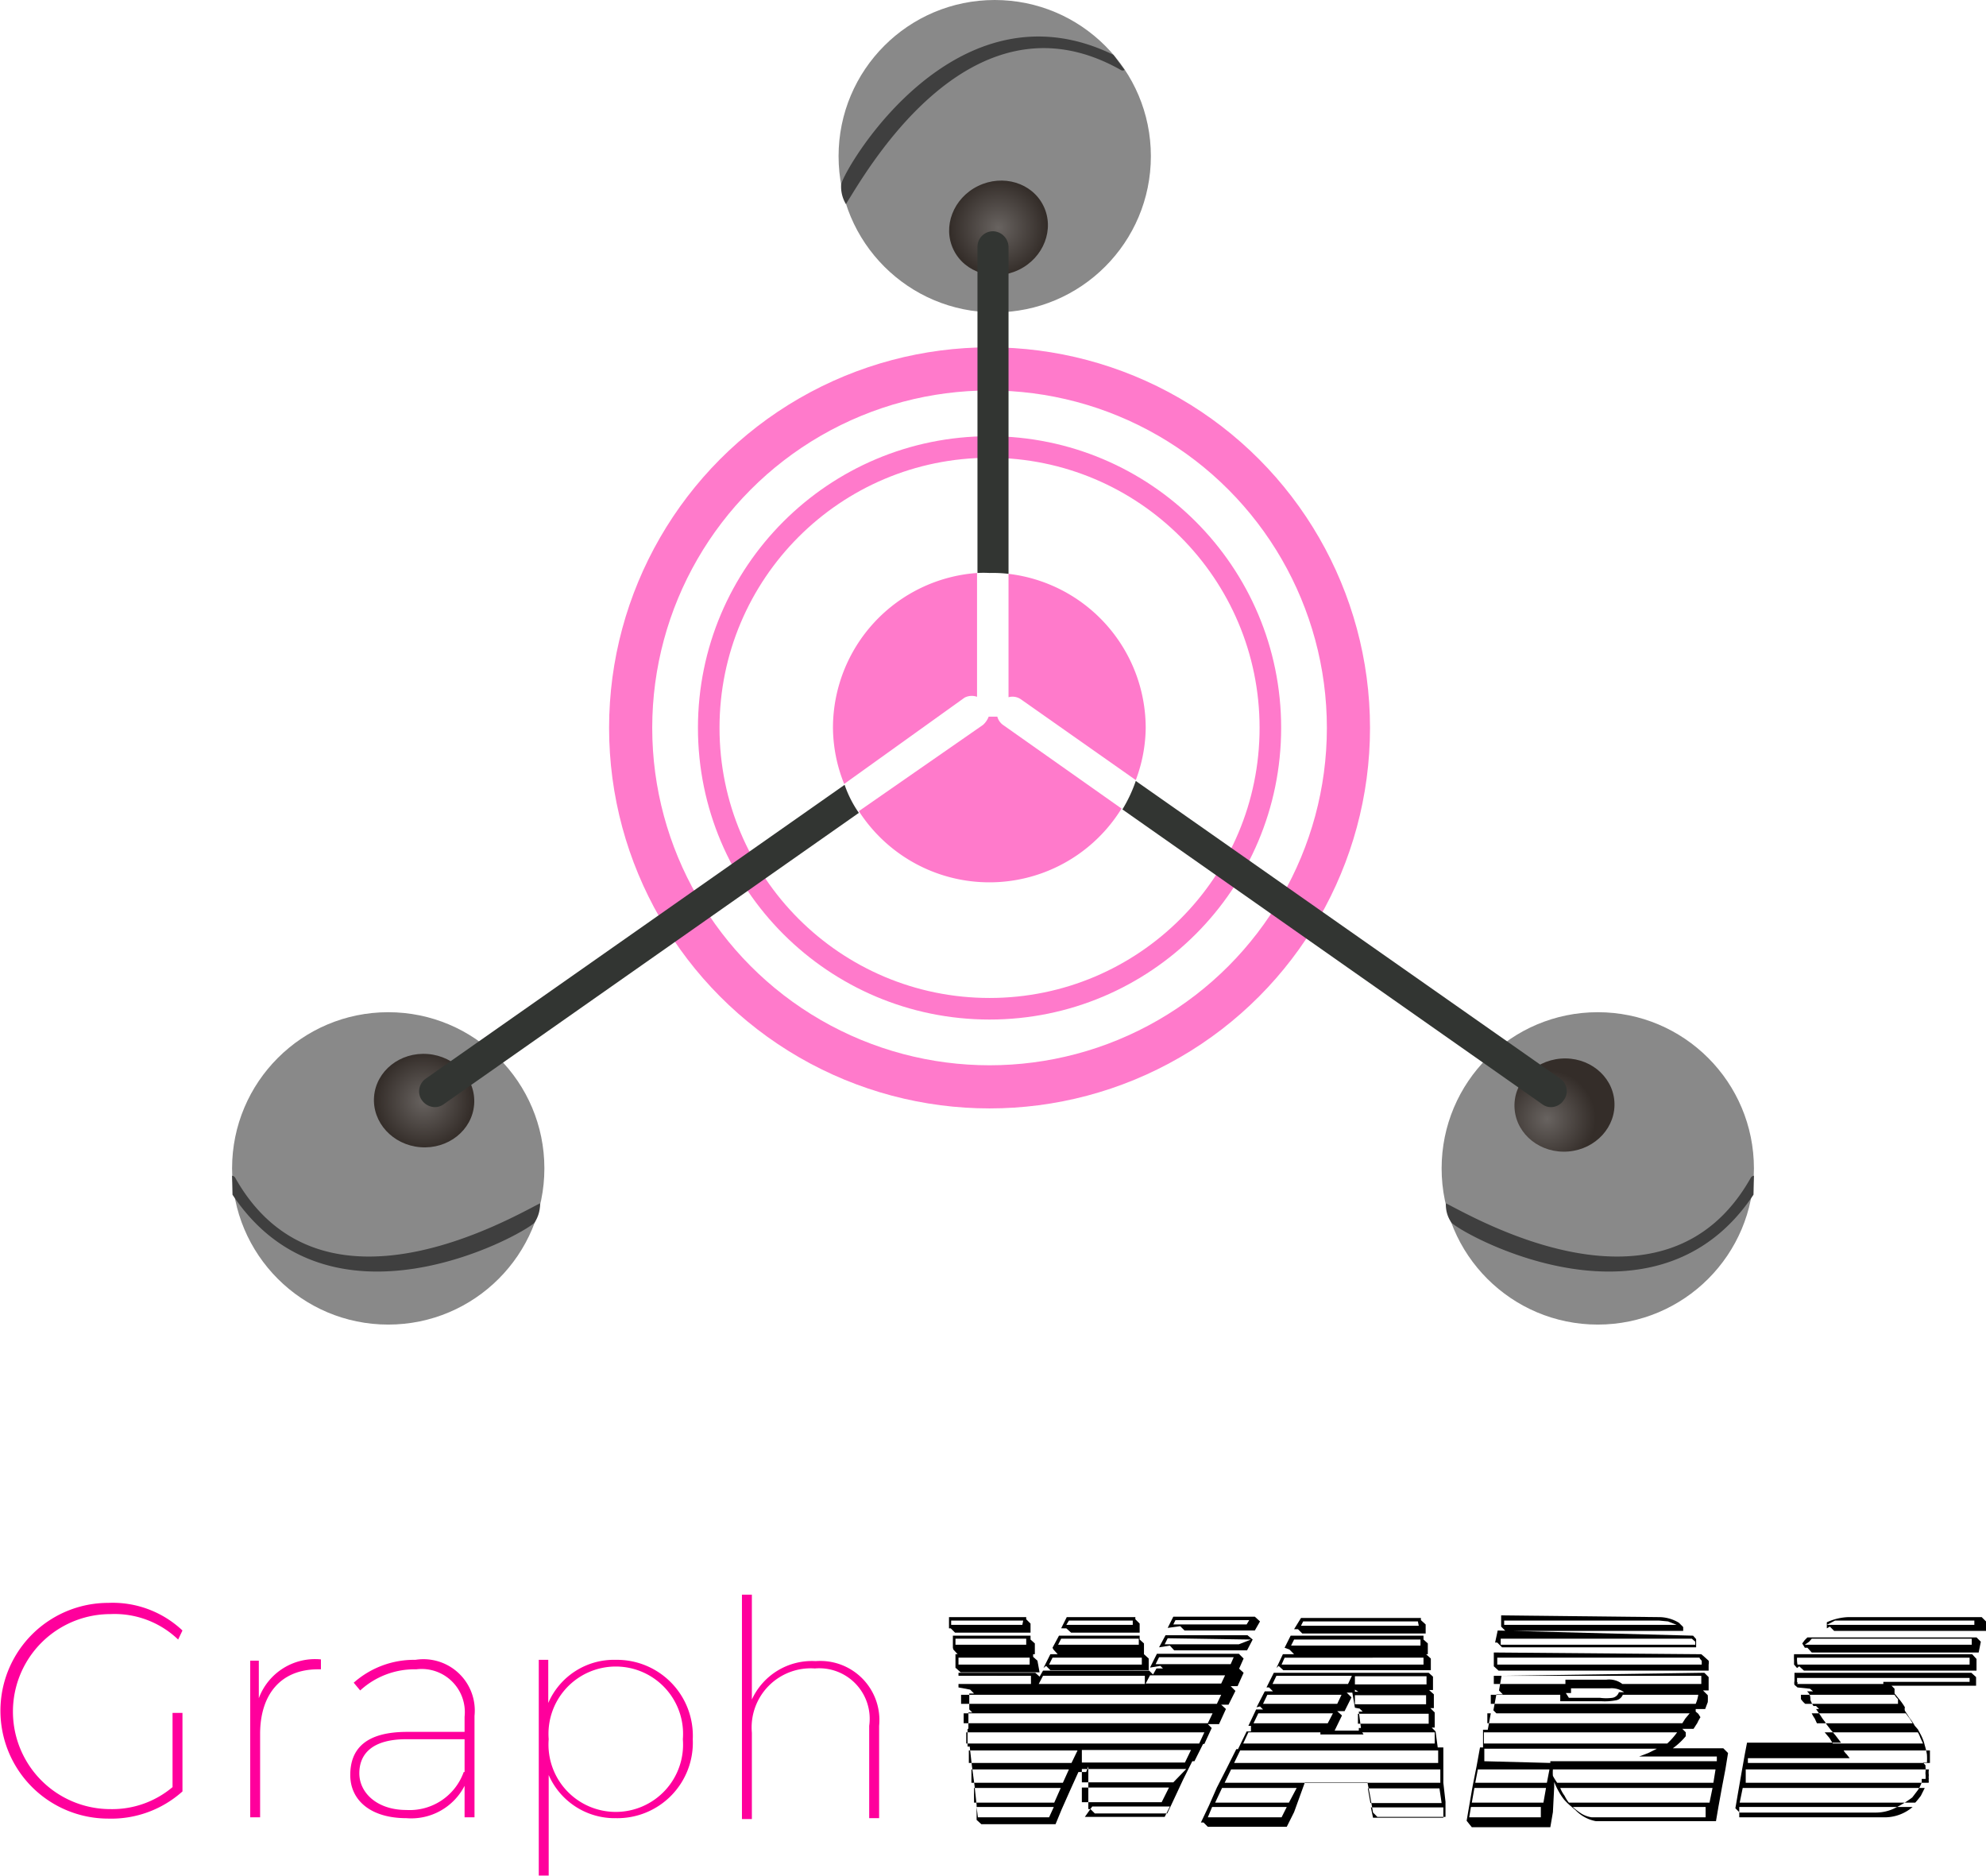 <svg xmlns="http://www.w3.org/2000/svg" xmlns:xlink="http://www.w3.org/1999/xlink" viewBox="0 0 46.04 43.48"><defs><style>.cls-1,.cls-2{fill:none;stroke:#ff009c;stroke-miterlimit:10;}.cls-1{stroke-width:0.5px;}.cls-1,.cls-2,.cls-8{opacity:0.52;}.cls-3{fill:#898989;}.cls-4{fill:url(#Degradado_sin_nombre_9);}.cls-5{fill:#3f3f3f;}.cls-6{fill:url(#Degradado_sin_nombre_9-2);}.cls-7{fill:url(#Degradado_sin_nombre_9-3);}.cls-10,.cls-8{fill:#ff009c;}.cls-9{fill:#323532;}</style><radialGradient id="Degradado_sin_nombre_9" cx="87.41" cy="-95.81" r="1.12" gradientTransform="translate(29.09 134.83) rotate(-45)" gradientUnits="userSpaceOnUse"><stop offset="0" stop-color="#686360"/><stop offset="1" stop-color="#342d29"/></radialGradient><radialGradient id="Degradado_sin_nombre_9-2" cx="172.2" cy="44.53" r="1.12" gradientTransform="translate(100.04 178.86) rotate(-135)" xlink:href="#Degradado_sin_nombre_9"/><radialGradient id="Degradado_sin_nombre_9-3" cx="-26.06" cy="-123.43" r="1.12" gradientTransform="matrix(0.71, 0.71, 0.71, -0.71, 141.98, -43.24)" xlink:href="#Degradado_sin_nombre_9"/></defs><title>GraphWars</title><g id="Capa_2" data-name="Capa 2"><g id="Capa_2-2" data-name="Capa 2"><circle class="cls-1" cx="22.94" cy="16.87" r="6.51"/><circle class="cls-2" cx="22.94" cy="16.87" r="8.32"/><circle class="cls-3" cx="23.06" cy="3.62" r="3.62"/><ellipse class="cls-4" cx="23.15" cy="5.28" rx="1.16" ry="1.08" transform="translate(0.03 10.7) rotate(-26.04)"/><path class="cls-5" d="M26.07,1.62a.08.08,0,0,1-.09,0c-3.54-2-6,2.55-6.37,3.11a.79.79,0,0,1-.11-.46c.12-.45,2.68-4.77,6.31-3Z"/><circle class="cls-3" cx="9" cy="27.08" r="3.62"/><ellipse class="cls-6" cx="9.77" cy="25.61" rx="1.08" ry="1.16" transform="matrix(0.08, -1, 1, 0.08, -16.56, 33.23)"/><path class="cls-5" d="M5.38,27.25a.1.1,0,0,1,.08.06c2,3.53,6.46.87,7.06.58a.79.79,0,0,1-.13.45c-.34.32-4.75,2.73-7-.65Z"/><circle class="cls-3" cx="37.04" cy="27.08" r="3.62"/><ellipse class="cls-7" cx="36.27" cy="25.61" rx="1.16" ry="1.08" transform="translate(-1.99 3.08) rotate(-4.73)"/><path class="cls-5" d="M40.66,27.25a.1.1,0,0,0-.08.06c-2,3.53-6.46.87-7.06.58a.71.71,0,0,0,.13.45c.34.32,4.75,2.73,7-.65Z"/><path class="cls-8" d="M22.65,16.15V13.28a3.6,3.6,0,0,0-3.34,3.59,3.55,3.55,0,0,0,.26,1.3l2.79-2A.36.36,0,0,1,22.65,16.15Z"/><path class="cls-8" d="M23.12,16.61l-.11,0h0l-.09,0a.5.5,0,0,1-.13.19l-2.88,2A3.6,3.6,0,0,0,26,18.74L23.25,16.8A.35.35,0,0,1,23.12,16.61Z"/><path class="cls-8" d="M23.67,16.21l2.66,1.87a3.51,3.51,0,0,0,.23-1.21,3.6,3.6,0,0,0-3.18-3.57v2.86A.34.34,0,0,1,23.67,16.21Z"/><path class="cls-9" d="M23.38,13.3l0-7.57a.37.37,0,0,0-.36-.37h0a.36.36,0,0,0-.36.36l0,7.56a2.4,2.4,0,0,1,.28,0A3.12,3.12,0,0,1,23.38,13.3Z"/><path class="cls-9" d="M9.87,25a.36.36,0,0,0-.09.5.38.38,0,0,0,.3.16.35.35,0,0,0,.21-.07l9.62-6.75a2.65,2.65,0,0,1-.33-.65Z"/><path class="cls-9" d="M36.17,25l-9.84-6.9a3.31,3.31,0,0,1-.31.66l9.73,6.83a.33.33,0,0,0,.21.07.36.36,0,0,0,.29-.16A.35.35,0,0,0,36.17,25Z"/><path class="cls-10" d="M4,39.7h.23v1.82a2.47,2.47,0,0,1-1.72.63,2.48,2.48,0,1,1,0-5,2.36,2.36,0,0,1,1.72.64L4.13,38a2.13,2.13,0,0,0-1.57-.59,2.26,2.26,0,1,0,0,4.52A2.17,2.17,0,0,0,4,41.42Z"/><path class="cls-10" d="M7.44,38.46v.23H7.37c-.85,0-1.34.57-1.34,1.5v1.93H5.8V38.49H6v.87A1.39,1.39,0,0,1,7.44,38.46Z"/><path class="cls-10" d="M11,39.77v2.35h-.23v-.73a1.39,1.39,0,0,1-1.35.75c-.82,0-1.3-.41-1.3-1s.34-1,1.32-1h1.33v-.35a1,1,0,0,0-1.12-1.1,1.86,1.86,0,0,0-1.3.49L8.2,39a2.11,2.11,0,0,1,1.43-.53A1.19,1.19,0,0,1,11,39.77Zm-.23,1.3v-.76H9.42c-.79,0-1.09.34-1.09.79s.41.85,1.09.85A1.33,1.33,0,0,0,10.75,41.07Z"/><path class="cls-10" d="M16.06,40.31a1.75,1.75,0,0,1-1.78,1.83,1.67,1.67,0,0,1-1.56-1v2.33h-.23v-5h.22v1a1.66,1.66,0,0,1,1.57-1A1.76,1.76,0,0,1,16.06,40.31Zm-.23,0a1.56,1.56,0,1,0-3.11,0,1.56,1.56,0,1,0,3.11,0Z"/><path class="cls-10" d="M20.38,40v2.14h-.23V40a1.17,1.17,0,0,0-1.26-1.33,1.37,1.37,0,0,0-1.46,1.49v2H17.2v-5.2h.23v2.43a1.53,1.53,0,0,1,1.48-.89A1.37,1.37,0,0,1,20.38,40Z"/><path d="M22,37.48h1.79v.05l.1.1,0,.21H22.14l-.1-.1H22Zm.09.71,0-.28h1.8V38l.1.09,0,.25H22.2l-.1-.11Zm1.63-.63H22.05v.1H23.7Zm-1.57,1.1,0-.32h1.8v.06l.1.09.05.27H22.27l-.11-.1Zm0-.68,0,.14h1.64l0-.14Zm.07,1.13,0-.34H24v0l.1.09.08-.14h2.46v0l.09.09.08-.14h1.91l0,0,.11.1-.14.31h-.16v0l.11.11-.16.32h-.17l.11.1-.16.35H28l.09.09-.17.37h-.09l.06,0-.2.4h-.05l0,0-.21.42h0l-.21.45h0l-.16.34H25.38l-.1-.1h-.05l0-.35V41.8l0-.44,0-.42v0l-.05.13H25l0,0-.19.42h0l-.2.45h0l-.14.34H22.75l-.11-.1h0l0-.35h0l-.05-.46h0l-.06-.45h0l-.05-.44h0v0h-.05l0-.41h.07l-.05,0h0l0-.38h.09l-.07-.07h0l0-.37h.11l-.09-.09Zm0-.69,0,.16h1.65l0-.16Zm0,.42,0,.19H23.9l0-.19Zm4.37.44H22.28l0,.21h5.93l.1-.21Zm-4.25.43,0,.23H28l.11-.23Zm2.75.7,0-.09v.09H27.8l.12-.26H22.4l0,.26Zm-2.63.16,0,.29h2.38l.14-.29Zm.06.44,0,.31h2.12l.14-.31Zm.06.43,0,.34h1.86l.15-.34Zm.09.68h1.65l.11-.24H22.64Zm1.51-3.28-.1.19h2.46l0-.19Zm-.09.35h0Zm.1-.53.16-.32h2.17v0l.11.1,0,.27H24.35l-.1-.1Zm.21-.24-.08.16h2.15l0-.16Zm0-.23.15-.28h1.87V38l.1.09,0,.25h-2l-.1-.11Zm.2-.21-.07.14H26.4l0-.14Zm0-.24.13-.26h1.59v.05l.1.1,0,.21H24.83l-.11-.1Zm.18-.18-.06.1h1.54v-.1Zm.3,3,0,.29h2.39l.14-.29Zm0,.44,0,.31h2.12L27.5,41Zm0,.43,0,.34h1.85l.17-.34Zm.07.68H27l.12-.24h-1.8Zm1.51-3.28-.1.19h1.75l.09-.19Zm0-.18.16-.32h1.9l0,0,.11.11-.12.27H27l-.1-.1Zm.21-.24-.08.16h1.74l.07-.16Zm0-.23.15-.28h1.9l0,0,.12.1-.13.25H27.22l-.1-.11Zm.2-.21-.07.14h1.72L29,38Zm0-.24.13-.26h1.89l0,0,.12.11-.12.21H27.46l-.1-.1Zm.18-.18-.05.1h1.7l.06-.1Z"/><path d="M29.13,39.57l.19-.37h.19l-.09-.09h-.06l.17-.34h3.59v0l.1.09,0,.31h-.09v0l.11.1,0,.32h-.08l.1.1,0,.35h-.07l.09.09.05.37H33.4l.06,0,0,.4h0l0,0,0,.42h0l.05.44h0l0,.35H31.93l-.1-.1h0l-.07-.4-.06-.3H30.25L30,42h0l-.17.34H28l-.1-.1h-.06l.19-.4h0l.18-.41.23-.45.22-.44h.08v0H28.7l.2-.41H29L29,40h-.06l.18-.38h.16l-.07-.07ZM28,42.12h1.71l.12-.24H28.1Zm.33-.68-.16.34h1.71l.18-.34Zm.21-.43-.15.31h5l0-.31Zm.21-.44-.14.29h4.73l0-.29Zm2.86-.37h-1l0-.05H28.94l-.12.26h4.44l0-.26H31.58Zm-2.44-.49-.11.23h1.72l.12-.23Zm.21-.43-.1.21H31l.1-.21Zm.21-.44-.09.19h1.75l.09-.19Zm0-.18.15-.32h3.32v0l.11.1,0,.27H29.75l-.11-.1Zm.19-.24-.07.16H33l0-.16Zm0-.23.14-.28H33V38l.1.09,0,.25H30l-.11-.11ZM30,38l-.07.14h3l0-.14Zm.16-.5h2.78v.05l.11.1,0,.21H30.19l-.1-.1H30Zm2.71.08H30.21l-.05.1h2.73Zm-1.46,2-.06-.35h-.13v0l.11.11-.16.32H31l.11.1-.17.35h.56l0-.06h.1l-.05,0h0l-.05-.38h.09l-.07-.07Zm0-.73,0,.19h1.66l0-.19Zm0,.31,0,.05h.08Zm0,.13,0,.21h1.65l0-.21Zm.07.43,0,.23h1.64l0-.23Zm.23,1.73.06.34h1.65l-.05-.34Zm.07.44.05.24h1.63l0-.24Z"/><path d="M39.51,38.77v0l.1.1,0,.31h-.13a0,0,0,0,0,0,0l.11.11a1.24,1.24,0,0,1,0,.16l-.06.16h-.22l0,.06h0l.06.05.05.08s-.05.08-.07.13l-.09.14h-.26l.08.08,0,.09a1.63,1.63,0,0,1-.3.28h-.29l.06,0v0h1.4v0l.11.11L40,41h0l0,0-.08.42h0l-.08.44h0l-.06.35H37a.88.88,0,0,1-.48-.26l-.13-.11a1.59,1.59,0,0,1-.13-.13h0a1.4,1.4,0,0,1-.12-.18,1.63,1.63,0,0,1-.11-.23l0,.11h0L36,42h0l-.06.35H34.12L34,42.2h0l.06-.35.08-.46.09-.45h0l.08-.44h.07v0h0l0-.41h.11l0,0h0l.07-.38h.13l-.07-.07h0l.07-.37h.15l-.09-.09h0l.06-.34Zm-5.45,3.35h1.66l0-.24H34.1Zm.12-.68-.06.34h1.66l.06-.34Zm.08-.43-.06.31h1.66l.06-.31Zm1.68-.15,0-.1v0s0,0,0,.06H39.8l0-.11H38l.21-.08.2-.1h-4l0,.29Zm2.94-.71H34.4l0,.26h4.25A1.71,1.71,0,0,0,38.88,40.15Zm.29-.44H34.48l0,.23H39l.07-.11Zm-2-.28h-1l0-.15H34.56l0,.21h4.75a.83.83,0,0,0,.06-.21H37.62a.21.21,0,0,1-.17.13A1.38,1.38,0,0,1,37.13,39.43Zm2.27-1.09.07.06v0l.1.09a.22.22,0,0,1,0,.09s0,.09,0,.14H34.74l-.11-.1h0l0-.32Zm0,.69,0-.19H34.63l0,.19h1.66l0-.1h.95a.5.5,0,0,1,.37.1Zm-.19-1.12h0l.07.08v0l0,0,0,0,0,.07,0,.06,0,.06H34.82l-.11-.11h-.05l.06-.28Zm.21.51H34.71l0,.16h4.74s0-.06,0-.08S39.4,38.45,39.4,38.42Zm-1-.94a.89.89,0,0,1,.46.13v0l.1.1,0,.09H34.9l-.1-.1h0l0-.26Zm.76.5H34.79l0,.14h4.51l0-.07Zm-.76-.42H34.87l0,.1h4l-.2-.08ZM36.1,41.32h3.62l.05-.31H36a.88.88,0,0,0,0,.15A1.42,1.42,0,0,0,36.1,41.32Zm.27.46h3.26l.07-.34H36.17a.77.77,0,0,0,.1.18A.86.86,0,0,0,36.37,41.78Zm0-2.43h.72a1.07,1.07,0,0,0,.29,0,.19.19,0,0,0,.15-.13h.12a.5.5,0,0,0-.33-.09h-.9l0,.11h-.12v0Zm.49,2.77h2.68l0-.24H36.46a1.46,1.46,0,0,0,.21.16A.63.63,0,0,0,36.9,42.12Z"/><path d="M41.67,39.11l-.07-.06a.2.2,0,0,1,0-.09s0-.1,0-.19H45.7v0l.11.1,0,.2H43.85l0,0,.07.07h0l0,.05,0,.06,0,0,.13.16a1.59,1.59,0,0,1,.11.16h0a.15.15,0,0,0,0,.08l0,0,.11.17a1.36,1.36,0,0,1,.12.18h0l.07.08.06.11a1,1,0,0,1,.1.26h0l0,0a1.6,1.6,0,0,1,.05.21,1.23,1.23,0,0,1,0,.19h-.09l0,0,.06.07a.09.09,0,0,0,0,.05s0,0,0,0v.08a.29.29,0,0,0,0,.09l0,.09h-.09l0,.08a.76.76,0,0,1-.09.18l-.13.17h0a2.46,2.46,0,0,1-.43.26,1,1,0,0,1-.4.09H40.33l-.1-.1h0l.06-.35.08-.46.08-.45h0l.05-.26h2.18l-.13-.17h0v0h0l0,0,0,0,0,0,0,0-.11-.13-.07-.09-.06-.08h.06l-.05,0h0l0,0a1,1,0,0,1-.11-.15l-.11-.16,0,0v0h.07l-.07-.07h0l-.06,0a.6.6,0,0,1-.07-.14c0-.06,0-.13-.08-.2h.14l0,0-.07-.06Zm-1.35,2.77,0,.24h3.34a1,1,0,0,0,.68-.24Zm4.3-.44H40.4l-.07.34H44.4a1.83,1.83,0,0,0,.13-.16Zm.1-.43H40.47l0,.31h4.24a.14.14,0,0,0,0-.06.2.2,0,0,0,0-.07.28.28,0,0,0,0-.09S44.71,41,44.72,41Zm-4.2-.26,0,.11h4.22l0-.15,0-.14h-2a.35.35,0,0,0,.07.09l.07.09Zm1.14-2.09-.07-.08s0-.06,0-.1a1.21,1.21,0,0,1,0-.14h4.13v0l.1.11,0,.27h-4l-.11-.1Zm0,.37h2l0-.05,0,0h2v-.09h-4s0,.07,0,.1A.29.29,0,0,0,41.68,39Zm0-.45h4l0-.16h-4A.62.62,0,0,0,41.67,38.58Zm.18.91H44L44,39.38a.39.39,0,0,1-.08-.1H41.75l0,.1A.54.54,0,0,0,41.85,39.49Zm0-1.3-.06-.1s0,0,0,0l0,0,.06-.08.06-.06h3.92v0l.1.1-.05.25H42l-.1-.11Zm0-.07h3.87l0-.14H42l-.06.07Zm.28,1.82h2.22l-.07-.11-.09-.12H42a.75.75,0,0,0,.07.12Zm.37.47h2.09l-.06-.13a.75.75,0,0,0-.06-.13H42.3l.11.13Zm-.14-2.67,0-.14a1.29,1.29,0,0,1,.5-.12h3.09v0l.11.11,0,.21H42.52l-.1-.1Zm0-.08h3.42l0-.1h-3l-.23,0Z"/></g></g></svg>